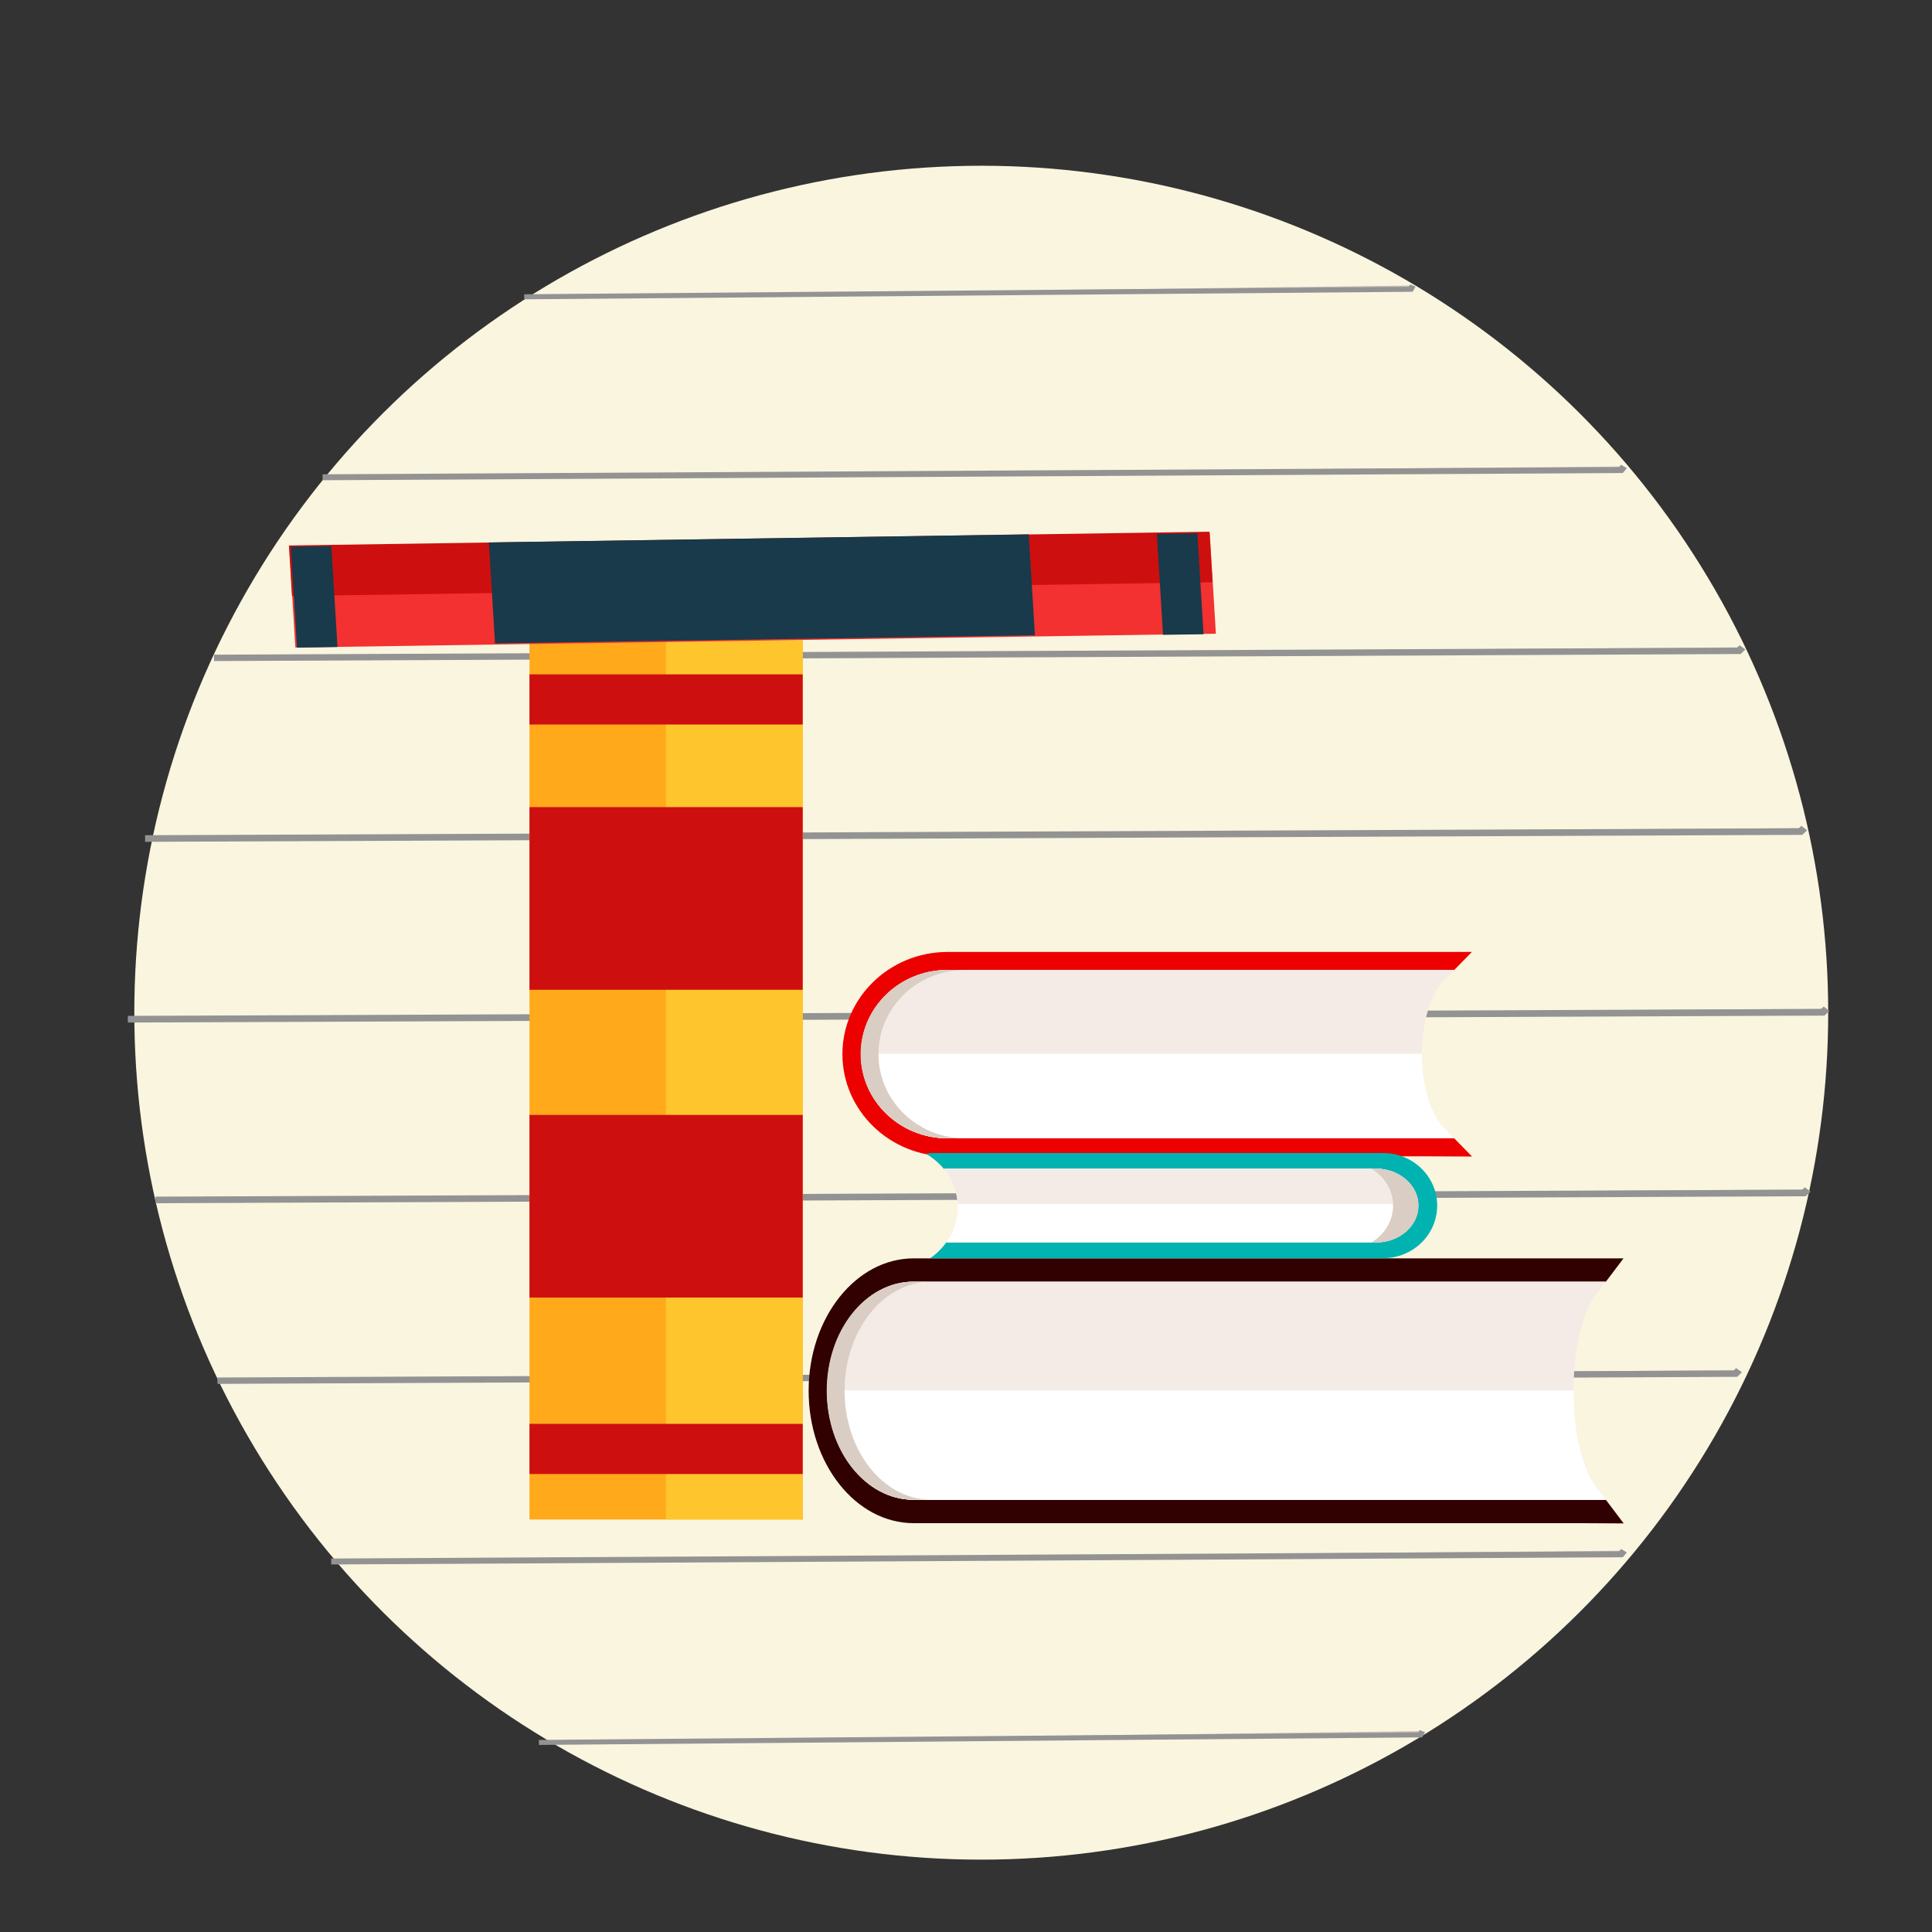 <?xml version="1.0" encoding="UTF-8" standalone="no"?>
<!-- Created with Inkscape (http://www.inkscape.org/) -->

<svg
   xmlns:dc="http://purl.org/dc/elements/1.1/"
   xmlns:cc="http://creativecommons.org/ns#"
   xmlns:rdf="http://www.w3.org/1999/02/22-rdf-syntax-ns#"
   xmlns:svg="http://www.w3.org/2000/svg"
   xmlns="http://www.w3.org/2000/svg"
   xmlns:sodipodi="http://sodipodi.sourceforge.net/DTD/sodipodi-0.dtd"
   xmlns:inkscape="http://www.inkscape.org/namespaces/inkscape"
   width="80mm"
   height="80mm"
   viewBox="0 0 283.465 283.465"
   id="svg5150"
   version="1.1"
   inkscape:version="0.91 r13725"
   sodipodi:docname="LOGOtextbook.svg">
  <rect x="0" y="0" width="283.465" height="283.465" fill="#333333" stroke="none"/>
  <defs
     id="defs5152" />
  <sodipodi:namedview
     id="base"
     pagecolor="#ffffff"
     bordercolor="#666666"
     borderopacity="1.0"
     inkscape:pageopacity="0.0"
     inkscape:pageshadow="2"
     inkscape:zoom="0.7"
     inkscape:cx="64.144518"
     inkscape:cy="423.81618"
     inkscape:document-units="px"
     inkscape:current-layer="layer1"
     showgrid="false"
     inkscape:window-width="1366"
     inkscape:window-height="746"
     inkscape:window-x="-8"
     inkscape:window-y="-8"
     inkscape:window-maximized="1"
     borderlayer="true" />
  <g
     inkscape:label="Laag 1"
     inkscape:groupmode="layer"
     id="layer1"
     transform="translate(0,-768.898)">
    <circle
       style="fill:#faf5df;fill-opacity:1;fill-rule:nonzero;stroke:none;stroke-width:1.567;stroke-linecap:square;stroke-linejoin:round;stroke-miterlimit:6.9;stroke-dasharray:none;stroke-opacity:1"
       id="path5880"
       cx="919.55"
       cy="-129.259"
       r="124.249"
       transform="matrix(0.016,1,-1,0.016,0,0)"
       inkscape:export-filename="E:\LogoTextbook.png"
       inkscape:export-xdpi="90"
       inkscape:export-ydpi="90" />
    <g
       id="g7391"
       transform="matrix(1.188,0,0,1,-282.403,434.398)"
       inkscape:export-filename="E:\LogoTextbook.png"
       inkscape:export-xdpi="90"
       inkscape:export-ydpi="90">
      <path
         inkscape:connector-curvature="0"
         id="path7332"
         d="m 277.554,404.526 160.35,-1.055 0.369,-0.527"
         style="fill:#c8beb7;fill-rule:evenodd;stroke:#939393;stroke-width:0.873px;stroke-linecap:butt;stroke-linejoin:miter;stroke-opacity:1" />
      <path
         inkscape:connector-curvature="0"
         id="path7332-6"
         d="m 278.618,563.605 159.29,-1.056 0.366,-0.528"
         style="fill:#c8beb7;fill-rule:evenodd;stroke:#939393;stroke-width:0.871px;stroke-linecap:butt;stroke-linejoin:miter;stroke-opacity:1" />
      <path
         inkscape:connector-curvature="0"
         id="path7332-0"
         d="m 264.569,537.077 187.483,-1.033 0.431,-0.517"
         style="fill:#c8beb7;fill-rule:evenodd;stroke:#939393;stroke-width:0.934px;stroke-linecap:butt;stroke-linejoin:miter;stroke-opacity:1" />
      <path
         inkscape:connector-curvature="0"
         id="path7332-1"
         d="m 256.906,510.556 203.595,-1.021 0.468,-0.511"
         style="fill:#c8beb7;fill-rule:evenodd;stroke:#939393;stroke-width:0.968px;stroke-linecap:butt;stroke-linejoin:miter;stroke-opacity:1" />
      <path
         inkscape:connector-curvature="0"
         id="path7332-8"
         d="m 264.144,431.024 188.331,-1.032 0.433,-0.516"
         style="fill:#c8beb7;fill-rule:evenodd;stroke:#939393;stroke-width:0.936px;stroke-linecap:butt;stroke-linejoin:miter;stroke-opacity:1" />
      <path
         inkscape:connector-curvature="0"
         id="path7332-7"
         d="m 255.63,457.529 204.443,-1.021 0.47,-0.51"
         style="fill:#c8beb7;fill-rule:evenodd;stroke:#939393;stroke-width:0.97px;stroke-linecap:butt;stroke-linejoin:miter;stroke-opacity:1" />
      <path
         inkscape:connector-curvature="0"
         id="path7332-68"
         d="m 253.501,484.04 209.319,-1.017 0.481,-0.509"
         style="fill:#c8beb7;fill-rule:evenodd;stroke:#939393;stroke-width:0.979px;stroke-linecap:butt;stroke-linejoin:miter;stroke-opacity:1" />
      <path
         inkscape:connector-curvature="0"
         id="path7332-72"
         d="m 302.458,378.046 109.488,-1.105 0.252,-0.552"
         style="fill:#c8beb7;fill-rule:evenodd;stroke:#939393;stroke-width:0.738px;stroke-linecap:butt;stroke-linejoin:miter;stroke-opacity:1" />
      <path
         inkscape:connector-curvature="0"
         id="path7332-01"
         d="m 304.265,590.151 108.852,-1.106 0.25,-0.553"
         style="fill:#c8beb7;fill-rule:evenodd;stroke:#939393;stroke-width:0.736px;stroke-linecap:butt;stroke-linejoin:miter;stroke-opacity:1" />
    </g>
    <path
       d="m 117.776,991.844 -40.091,0 0,-128.999 40.091,0 0,128.999 z"
       style="fill:#ffa91b;fill-opacity:1;fill-rule:nonzero;stroke:none"
       id="path738"
       inkscape:connector-curvature="0"
       inkscape:export-filename="E:\LogoTextbook.png"
       inkscape:export-xdpi="90"
       inkscape:export-ydpi="90" />
    <path
       d="m 97.702,991.844 20.075,0 0,-128.999 -20.075,0 0,128.999 z"
       style="fill:#ffc52d;fill-opacity:1;fill-rule:nonzero;stroke:none"
       id="path740"
       inkscape:connector-curvature="0"
       inkscape:export-filename="E:\LogoTextbook.png"
       inkscape:export-xdpi="90"
       inkscape:export-ydpi="90" />
    <g
       id="g5758"
       transform="matrix(0.025,-0.861,0.807,0.076,-218.956,1178.28)"
       inkscape:export-filename="E:\LogoTextbook.png"
       inkscape:export-xdpi="90"
       inkscape:export-ydpi="90">
      <g
         transform="matrix(1.073,0,0,-1.043,426.877,478.035)"
         id="g758">
        <path
           inkscape:connector-curvature="0"
           id="path760"
           style="fill:#f23130;fill-opacity:1;fill-rule:nonzero;stroke:none"
           d="m 0,0 -15.894,-1.581 -15.914,159.955 15.896,1.581 L 0,0 Z" />
      </g>
      <g
         transform="matrix(1.073,0,0,-1.043,401.441,311.975)"
         id="g762">
        <path
           inkscape:connector-curvature="0"
           id="path764"
           style="fill:#ce0f0f;fill-opacity:1;fill-rule:nonzero;stroke:none"
           d="m 0,0 15.912,-159.956 7.959,0.792 L 7.959,0.791 0,0 Z" />
      </g>
      <g
         transform="matrix(1.073,0,0,-1.043,423.715,445.232)"
         id="g766">
        <path
           inkscape:connector-curvature="0"
           id="path768"
           style="fill:#183a4a;fill-opacity:1;fill-rule:nonzero;stroke:none"
           d="M 0,0 -15.896,-1.581 -25.229,92.232 -9.333,93.813 0,0 Z" />
      </g>
      <g
         transform="matrix(1.073,0,0,-1.043,410.559,318.84)"
         id="g770">
        <path
           inkscape:connector-curvature="0"
           id="path772"
           style="fill:#183a4a;fill-opacity:1;fill-rule:nonzero;stroke:none"
           d="M 0,0 -15.896,-1.581 -16.597,5.46 -0.701,7.041 0,0 Z" />
      </g>
      <g
         transform="matrix(1.073,0,0,-1.043,426.595,475.8)"
         id="g774">
        <path
           inkscape:connector-curvature="0"
           id="path776"
           style="fill:#183a4a;fill-opacity:1;fill-rule:nonzero;stroke:none"
           d="M 0,0 -15.896,-1.581 -16.596,5.46 -0.701,7.041 0,0 Z" />
      </g>
    </g>
    <path
       d="m 117.776,914.119 -40.091,0 0,-26.797 40.091,0 0,26.797 z"
       style="fill:#ce0f0f;fill-opacity:1;fill-rule:nonzero;stroke:none"
       id="path778"
       inkscape:connector-curvature="0"
       inkscape:export-filename="E:\LogoTextbook.png"
       inkscape:export-xdpi="90"
       inkscape:export-ydpi="90" />
    <path
       d="m 117.776,959.277 -40.091,0 0,-26.797 40.091,0 0,26.797 z"
       style="fill:#ce0f0f;fill-opacity:1;fill-rule:nonzero;stroke:none"
       id="path780"
       inkscape:connector-curvature="0"
       inkscape:export-filename="E:\LogoTextbook.png"
       inkscape:export-xdpi="90"
       inkscape:export-ydpi="90" />
    <path
       d="m 117.776,875.199 -40.091,0 0,-7.358 40.091,0 0,7.358 z"
       style="fill:#ce0f0f;fill-opacity:1;fill-rule:nonzero;stroke:none"
       id="path782"
       inkscape:connector-curvature="0"
       inkscape:export-filename="E:\LogoTextbook.png"
       inkscape:export-xdpi="90"
       inkscape:export-ydpi="90" />
    <path
       d="m 117.776,985.167 -40.091,0 0,-7.358 40.091,0 0,7.358 z"
       style="fill:#ce0f0f;fill-opacity:1;fill-rule:nonzero;stroke:none"
       id="path784"
       inkscape:connector-curvature="0"
       inkscape:export-filename="E:\LogoTextbook.png"
       inkscape:export-xdpi="90"
       inkscape:export-ydpi="90" />
    <g
       id="g674"
       transform="matrix(0.763,0,0,-0.742,235.613,988.951)"
       inkscape:export-filename="E:\LogoTextbook.png"
       inkscape:export-xdpi="90"
       inkscape:export-ydpi="90">
      <path
         d="m 0,0 -4.924,0 -128.171,0 c -9.19,0 -16.64,9.652 -16.64,21.562 0,11.908 7.45,21.562 16.64,21.562 l 128.171,0 4.926,0 3.396,4.619 -136.493,0 c -11.142,0 -20.207,-11.746 -20.207,-26.181 0,-14.437 9.065,-26.182 20.207,-26.182 l 128.171,0 L 3.432,-4.668 0,0 Z"
         style="fill:#310000;fill-opacity:1;fill-rule:nonzero;stroke:none"
         id="path676"
         inkscape:connector-curvature="0" />
    </g>
    <g
       id="g678"
       transform="matrix(0.763,0,0,-0.742,230.871,972.942)"
       inkscape:export-filename="E:\LogoTextbook.png"
       inkscape:export-xdpi="90"
       inkscape:export-ydpi="90">
      <path
         d="m 0,0 c 0,12.645 3.746,18.192 3.869,18.375 l 2.344,3.187 -4.926,0 -128.171,0 c -9.19,0 -16.64,-9.654 -16.64,-21.562 0,-11.909 7.45,-21.562 16.64,-21.562 l 128.171,0 4.924,0 -2.307,3.139 C 3.746,-18.193 0,-12.644 0,0"
         style="fill:#f4ebe6;fill-opacity:1;fill-rule:nonzero;stroke:none"
         id="path680"
         inkscape:connector-curvature="0" />
    </g>
    <g
       id="g682"
       transform="matrix(0.763,0,0,-0.742,230.871,972.942)"
       inkscape:export-filename="E:\LogoTextbook.png"
       inkscape:export-xdpi="90"
       inkscape:export-ydpi="90">
      <path
         d="m 0,0 c 0,0.025 0.002,0.047 0.002,0.072 l -143.526,0 0,-0.072 c 0,-11.909 7.45,-21.562 16.64,-21.562 l 133.095,0 -2.307,3.139 C 3.746,-18.193 0,-12.644 0,0"
         style="fill:#ffffff;fill-opacity:1;fill-rule:nonzero;stroke:none"
         id="path684"
         inkscape:connector-curvature="0" />
    </g>
    <g
       id="g686"
       transform="matrix(0.763,0,0,-0.742,123.915,972.942)"
       inkscape:export-filename="E:\LogoTextbook.png"
       inkscape:export-xdpi="90"
       inkscape:export-ydpi="90">
      <path
         d="m 0,0 c 0,11.908 7.452,21.562 16.643,21.562 l -3.432,0 C 4.021,21.562 -3.43,11.908 -3.43,0 c 0,-11.909 7.451,-21.562 16.641,-21.562 l 3.432,0 C 7.452,-21.562 0,-11.909 0,0"
         style="fill:#dacdc4;fill-opacity:1;fill-rule:nonzero;stroke:none"
         id="path688"
         inkscape:connector-curvature="0" />
    </g>
    <g
       id="g690"
       transform="matrix(0.763,0,0,-0.742,213.364,935.911)"
       inkscape:export-filename="E:\LogoTextbook.png"
       inkscape:export-xdpi="90"
       inkscape:export-ydpi="90">
      <path
         d="M 0,0 -4.924,0 -97.44,0 c -9.19,0 -16.641,7.45 -16.641,16.641 0,9.191 7.451,16.642 16.641,16.642 l 92.516,0 4.926,0 3.396,3.565 -100.838,0 c -11.142,0 -20.207,-9.065 -20.207,-20.207 0,-11.142 9.065,-20.206 20.207,-20.206 l 92.516,0 L 3.432,-3.603 0,0 Z"
         style="fill:#ec0000;fill-opacity:1;fill-rule:nonzero;stroke:none"
         id="path692"
         inkscape:connector-curvature="0" />
    </g>
    <g
       id="g694"
       transform="matrix(0.763,0,0,-0.742,208.623,923.555)"
       inkscape:export-filename="E:\LogoTextbook.png"
       inkscape:export-xdpi="90"
       inkscape:export-ydpi="90">
      <path
         d="m 0,0 c 0,9.759 3.746,14.042 3.869,14.181 l 2.344,2.461 -4.926,0 -92.516,0 c -9.19,0 -16.641,-7.452 -16.641,-16.643 0,-9.19 7.451,-16.641 16.641,-16.641 l 92.516,0 4.924,0 -2.307,2.423 C 3.746,-14.042 0,-9.759 0,0"
         style="fill:#f4ebe6;fill-opacity:1;fill-rule:nonzero;stroke:none"
         id="path696"
         inkscape:connector-curvature="0" />
    </g>
    <g
       id="g698"
       transform="matrix(0.763,0,0,-0.742,208.623,923.555)"
       inkscape:export-filename="E:\LogoTextbook.png"
       inkscape:export-xdpi="90"
       inkscape:export-ydpi="90">
      <path
         d="m 0,0 c 0,0.019 0.002,0.036 0.002,0.056 l -107.872,0 0,-0.057 c 0,-9.19 7.451,-16.641 16.641,-16.641 l 97.44,0 -2.307,2.423 C 3.746,-14.042 0,-9.759 0,0"
         style="fill:#ffffff;fill-opacity:1;fill-rule:nonzero;stroke:none"
         id="path700"
         inkscape:connector-curvature="0" />
    </g>
    <g
       id="g702"
       transform="matrix(0.763,0,0,-0.742,128.888,923.556)"
       inkscape:export-filename="E:\LogoTextbook.png"
       inkscape:export-xdpi="90"
       inkscape:export-ydpi="90">
      <path
         d="m 0,0 c 0,9.191 7.452,16.643 16.642,16.643 l -3.431,0 C 4.02,16.643 -3.43,9.191 -3.43,0 c 0,-9.19 7.45,-16.641 16.641,-16.641 l 3.431,0 C 7.452,-16.641 0,-9.19 0,0"
         style="fill:#dacdc4;fill-opacity:1;fill-rule:nonzero;stroke:none"
         id="path704"
         inkscape:connector-curvature="0" />
    </g>
    <g
       id="g722"
       transform="matrix(0.763,0,0,-0.742,138.905,951.094)"
       inkscape:export-filename="E:\LogoTextbook.png"
       inkscape:export-xdpi="90"
       inkscape:export-ydpi="90">
      <path
         d="M 0,0 C 0.623,0.028 1.242,0.197 1.8,0.523 2.645,1.018 3.46,2.01 3.697,3.054 4.345,3.936 4.912,4.846 5.19,5.952 5.34,6.548 5.298,7.16 5.093,7.708 c 0.192,0.507 0.29,1.053 0.362,1.655 0.194,1.621 -1.014,3.569 -2.475,4.244 -0.887,0.411 -1.52,0.715 -2.519,0.715 -0.334,0 -0.609,-0.04 -0.871,-0.096 -0.99,1.285 -2.224,2.377 -3.629,3.198 0.502,0.075 1.012,0.126 1.534,0.126 l 86.417,0 c 5.742,0 10.399,-4.655 10.399,-10.399 0,-5.743 -4.657,-10.398 -10.399,-10.398 l -86.417,0 c -0.216,0 -0.426,0.019 -0.638,0.032 C -1.909,-2.345 -0.85,-1.247 0,0"
         style="fill:#00b3b1;fill-opacity:1;fill-rule:nonzero;stroke:none"
         id="path724"
         inkscape:connector-curvature="0" />
    </g>
    <g
       id="g726"
       transform="matrix(0.763,0,0,-0.742,140.54,946.031)"
       inkscape:export-filename="E:\LogoTextbook.png"
       inkscape:export-xdpi="90"
       inkscape:export-ydpi="90">
      <path
         d="m 0,0 c 0,2.869 -1.031,5.53 -2.73,7.64 l 83.1,0 c 4.506,0 8.171,-3.279 8.171,-7.307 0,-4.028 -3.665,-7.307 -8.171,-7.307 l -82.6,0 C -0.832,-4.981 0,-2.575 0,0"
         style="fill:#ffffff;fill-opacity:1;fill-rule:nonzero;stroke:none"
         id="path728"
         inkscape:connector-curvature="0" />
    </g>
    <g
       id="g730"
       transform="matrix(0.763,0,0,-0.742,138.456,940.359)"
       inkscape:export-filename="E:\LogoTextbook.png"
       inkscape:export-xdpi="90"
       inkscape:export-ydpi="90">
      <path
         d="m 0,0 83.1,0 c 4.381,0 7.956,-3.101 8.153,-6.974 l -88.557,0 C 2.55,-4.36 1.566,-1.944 0,0"
         style="fill:#f4ebe6;fill-opacity:1;fill-rule:nonzero;stroke:none"
         id="path732"
         inkscape:connector-curvature="0" />
    </g>
    <g
       id="g734"
       transform="matrix(0.763,0,0,-0.742,204.395,945.78)"
       inkscape:export-filename="E:\LogoTextbook.png"
       inkscape:export-xdpi="90"
       inkscape:export-ydpi="90">
      <path
         d="m 0,0 c 0,3.072 -1.7,5.801 -4.192,7.301 l 0.923,0 c 4.506,0 8.171,-3.279 8.171,-7.307 0,-4.028 -3.665,-7.306 -8.171,-7.306 l -0.942,0 C -1.709,-5.814 0,-3.08 0,0"
         style="fill:#dacdc4;fill-opacity:1;fill-rule:nonzero;stroke:none"
         id="path736"
         inkscape:connector-curvature="0" />
    </g>
  </g>
</svg>
